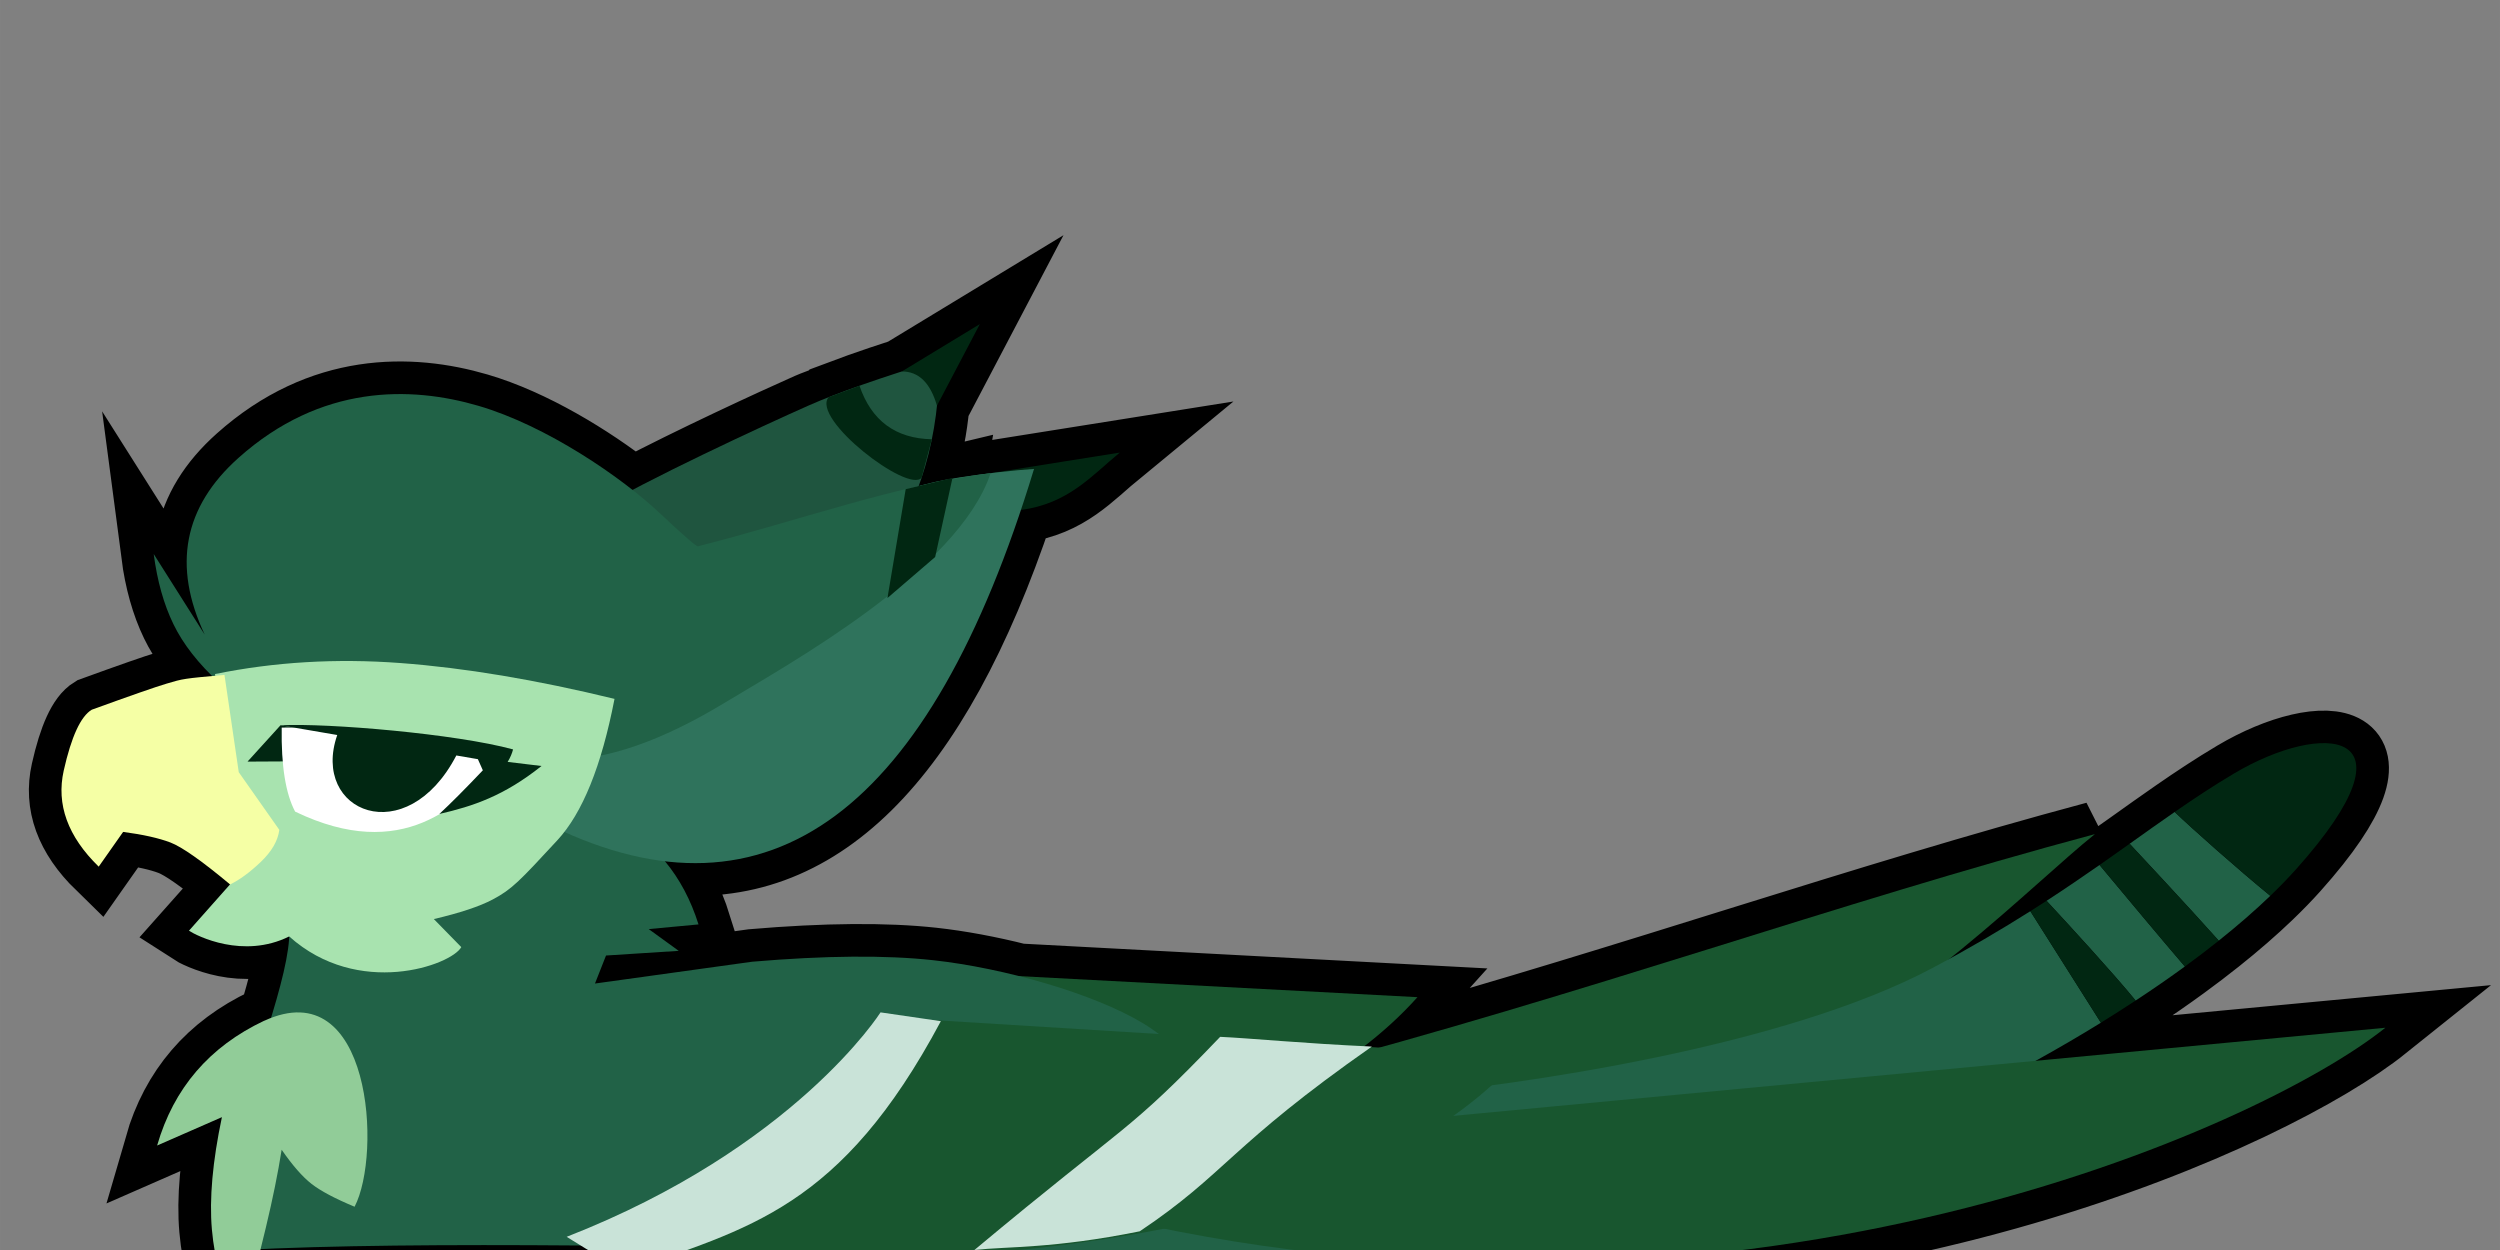 <?xml version="1.0" encoding="UTF-8" standalone="no"?>
<svg
   width="3cm"
   height="1.5cm"
   viewBox="0 0 85.039 42.52"
   version="1.1"
   id="svg21"
   sodipodi:docname="sitebird.svg"
   inkscape:version="1.4.2 (ebf0e940d0, 2025-05-08)"
   xmlns:inkscape="http://www.inkscape.org/namespaces/inkscape"
   xmlns:sodipodi="http://sodipodi.sourceforge.net/DTD/sodipodi-0.dtd"
   xmlns="http://www.w3.org/2000/svg"
   xmlns:svg="http://www.w3.org/2000/svg"
   xmlns:rdf="http://www.w3.org/1999/02/22-rdf-syntax-ns#"
   xmlns:cc="http://creativecommons.org/ns#"
   xmlns:dc="http://purl.org/dc/elements/1.1/">
  <rect x="0" y="0" width="85.039" height="42.52" fill="#808080" stroke="none"/>
  <sodipodi:namedview
     pagecolor="#ffffff"
     bordercolor="#666666"
     borderopacity="1"
     objecttolerance="10"
     gridtolerance="10"
     guidetolerance="10"
     inkscape:pageopacity="0"
     inkscape:pageshadow="2"
     inkscape:window-width="2516"
     inkscape:window-height="1413"
     id="namedview23"
     showgrid="false"
     units="cm"
     inkscape:zoom="11.313709"
     inkscape:cx="64.169938"
     inkscape:cy="5.7010482"
     inkscape:window-x="44"
     inkscape:window-y="0"
     inkscape:window-maximized="1"
     inkscape:current-layer="svg21"
     inkscape:showpageshadow="0"
     inkscape:pagecheckerboard="1"
     inkscape:deskcolor="#d1d1d1"
     inkscape:document-units="cm" />
  <defs
     id="defs2" />
  <path
     id="shape0-6"
     d="m 33.332,11.025 -2.654,1.611 c -0.525,0.169 -1.005,0.332 -1.442,0.486 l -1.05,0.39 c -0.007,0.008 -0.013,0.017 -0.019,0.026 -0.219,0.088 -0.501,0.185 -0.686,0.267 -1.192,0.528 -4.032,1.839 -5.966,2.86 -1.399,-1.099 -3.401,-2.321 -5.243,-2.86 -2.309,-0.676 -5.357,-0.733 -8.159,1.77 -1.868,1.669 -2.252,3.673 -1.15,6.012 l -1.733,-2.74 c 0.12,0.915 0.343,1.71 0.67,2.386 0.288,0.595 0.726,1.183 1.314,1.763 -0.984,0.091 -1.042,0.107 -1.552,0.26 C 5.278,23.37 4.432,23.666 3.121,24.142 2.745,24.371 2.428,25.061 2.169,26.214 c -0.259,1.152 0.137,2.242 1.189,3.268 l 0.831,-1.182 c 0.678,0.089 1.214,0.209 1.608,0.36 0.394,0.151 1.07,0.626 2.028,1.426 v 0.002 h 0.001 L 6.429,31.66 c 0.269,0.176 1.845,0.972 3.41,0.194 v 0.002 c -0.03,0.686 -0.283,1.67 -0.617,2.767 -0.075,0.029 -0.152,0.061 -0.231,0.098 -1.868,0.882 -3.083,2.299 -3.646,4.248 l 2.203,-0.965 c -0.318,1.504 -0.432,2.779 -0.341,3.821 0.091,1.043 0.399,2.209 0.925,3.502 0.285,-1.072 0.529,-2.018 0.732,-2.837 3.001,-0.133 6.803,-0.154 10.891,-0.12 0.373,0.23 0.859,0.531 1.459,0.902 0.704,-0.246 1.379,-0.469 2.028,-0.7 l -0.237,0.283 c 3.956,0.119 7.543,0.038 10.76,-0.245 4.979,0.105 9.528,0.196 12.711,0.174 17.223,1.459 30.887,-4.796 34.664,-7.819 -3.187,0.301 -7.152,0.676 -11.895,1.125 0.769,-0.426 1.511,-0.86 2.219,-1.297 0.405,-0.25 0.798,-0.502 1.181,-0.753 0.587,-0.386 1.147,-0.773 1.675,-1.159 0.403,-0.294 0.787,-0.587 1.152,-0.878 0.649,-0.517 1.236,-1.028 1.754,-1.526 0.318,-0.306 0.61,-0.606 0.874,-0.901 4.341,-4.851 0.899,-5.044 -2.106,-3.261 -0.696,0.413 -1.356,0.85 -2.021,1.31 -0.502,0.347 -1.007,0.708 -1.532,1.082 -0.332,0.236 -0.671,0.476 -1.023,0.722 -0.563,0.393 -1.159,0.8 -1.803,1.219 -0.18,0.117 -0.363,0.234 -0.551,0.353 -0.82,0.519 -1.723,1.058 -2.738,1.614 2.16,-1.739 3.787,-3.318 4.935,-4.236 -8.033,2.153 -15.538,4.809 -24.336,7.263 h -0.002 l -0.285,-0.017 c 0.009,-0.006 0.018,-0.012 0.027,-0.019 -0.085,-0.004 -0.17,-0.007 -0.254,-0.011 0.671,-0.518 1.272,-1.075 1.805,-1.668 L 34.664,33.205 C 33.671,32.954 32.658,32.764 31.738,32.663 30.126,32.487 28.075,32.503 25.584,32.715 l -5.346,0.742 0.376,-0.952 2.473,-0.159 -1.021,-0.74 1.694,-0.159 c -0.261,-0.83 -0.639,-1.546 -1.138,-2.146 5.195,0.618 9.23,-3.366 12.107,-11.952 1.615,-0.217 2.4,-1.161 3.361,-1.951 l -4.392,0.7 c -0.004,5.48e-4 -0.008,8.82e-4 -0.013,0.002 -0.339,0.042 -0.689,0.09 -1.049,0.145 -0.084,0.013 -0.164,0.026 -0.241,0.039 l 0.004,-0.023 -0.46,0.11 c -0.031,0.007 -0.069,0.017 -0.1,0.024 l -0.047,0.007 0.007,0.002 c -0.153,0.034 -0.302,0.068 -0.485,0.118 l -0.062,0.014 c 0.034,-0.093 0.066,-0.188 0.098,-0.283 l 0.349,-1.308 c 0.077,-0.377 0.128,-0.766 0.169,-1.161 0.002,0.006 0.004,0.011 0.006,0.017 z"
     style="stroke:#000000;stroke-width:2.221;stroke-miterlimit:4.7;stroke-dasharray:none;stroke-opacity:1" />
  <path
     id="shape0"
     fill="#18562f"
     fill-rule="evenodd"
     stroke="#000000"
     stroke-opacity="0"
     stroke-width="0"
     stroke-linecap="square"
     stroke-linejoin="bevel"
     d="m 43.899,36.457 c 10.139,-2.67 18.423,-5.689 27.361,-8.084 -4.302,3.443 -15.347,16.168 -35.949,11.826 0,0 0.937,-1.697 8.588,-3.742 z" />
  <path
     id="shape01"
     fill="#18562f"
     fill-rule="evenodd"
     stroke="#000000"
     stroke-opacity="0"
     stroke-width="0"
     stroke-linecap="square"
     stroke-linejoin="bevel"
     d="m 28.243,32.864 19.973,1.056 c -4.53,5.053 -14.104,7.359 -28.723,6.918 z" />
  <path
     d="m 71.464,34.788 c -0.71,-1.128 -2.4,-3.793 -2.4,-3.793 -0.982,0.621 -2.081,1.27 -3.352,1.944 -4.94,2.62 -13.68,3.966 -18.848,4.415 -5.168,0.449 -6.315,-1.539 -7.981,-2.545 -1.666,-1.006 -4.727,-1.883 -7.145,-2.147 -1.612,-0.176 -3.663,-0.16 -6.154,0.052 l -5.346,0.742 0.376,-0.953 2.473,-0.159 -1.021,-0.74 1.694,-0.159 C 23.238,29.786 22.243,28.586 20.775,27.845 L 9.501,30.907 c 1.79,0.776 -4.201,11.832 -1.323,11.614 12.288,-0.644 39.962,0.835 42.675,0 7.26,-1.02 14.975,-4.254 20.611,-7.732 z"
     style="fill:#216247;fill-rule:evenodd;stroke-width:0.314"
     id="path23" />
  <path
     d="m 74.32,32.876 c -0.722,-0.839 -2.113,-2.506 -2.902,-3.453 -0.563,0.393 -1.159,0.8 -1.803,1.219 0.745,0.804 2.261,2.452 3.03,3.393 0.587,-0.386 1.147,-0.773 1.675,-1.159 z"
     style="fill:#216247;fill-rule:evenodd;stroke-width:0.314"
     id="path21" />
  <path
     d="m 77.226,30.472 c -1.146,-0.937 -2.673,-2.296 -3.253,-2.852 -0.502,0.347 -1.007,0.708 -1.532,1.082 0,0 2.03,2.171 3.031,3.296 0.649,-0.517 1.236,-1.028 1.754,-1.526 z"
     style="fill:#216247;fill-rule:evenodd;stroke-width:0.314"
     id="path18" />
  <path
     style="fill:#012712;fill-opacity:1;stroke:none;stroke-width:1.591;stroke-miterlimit:50.7;paint-order:stroke fill markers"
     d="m 31.79,16.399 6.3,-1.004 c -0.961,0.79 -1.746,1.734 -3.361,1.952 z"
     id="path7"
     sodipodi:nodetypes="cccc" />
  <path
     id="shape1"
     fill="#1f553f"
     fill-rule="evenodd"
     d="m 20.264,17.366 c 1.646,-1.011 5.725,-2.9 7.218,-3.562 0.995,-0.441 2.483,-0.963 4.464,-1.566 0.024,2.586 -0.636,4.842 -1.981,6.768 -1.426,1.83 -7.655,4.256 -9.7,-1.641 z"
     style="stroke-width:0.314" />
  <path
     id="shape2"
     fill="#2f735c"
     fill-rule="evenodd"
     d="m 24.432,18.623 c 6.621,-2.025 6.833,-2.172 8.203,-2.382 0.913,-0.14 1.759,-0.236 2.538,-0.29 C 31.629,27.621 26.166,31.674 18.786,28.11 7.715,22.765 7.715,22.765 24.432,18.623 Z"
     style="stroke-width:0.314" />
  <path
     id="shape3"
     fill="#216247"
     fill-rule="evenodd"
     d="M 7.461,23.231 C 6.747,22.574 6.226,21.908 5.899,21.232 5.571,20.557 5.348,19.761 5.228,18.846 l 1.734,2.739 C 5.861,19.247 6.244,17.243 8.113,15.574 c 2.803,-2.503 5.851,-2.446 8.16,-1.77 2.309,0.676 4.869,2.425 6.178,3.659 0.872,0.823 1.308,1.195 1.308,1.115 3.317,-0.839 6.791,-2.098 9.938,-2.484 -1.108,3.33 -6.903,6.513 -9.051,7.814 -2.148,1.301 -4.016,1.947 -5.602,1.939 l -2.068,0.012 -9.607,0.053 c -0.021,-0.009 0.01,-0.903 0.092,-2.682 z"
     style="stroke-width:0.314"
     sodipodi:nodetypes="cccccsccccccccc" />
  <path
     id="shape4"
     fill="#91cc98"
     fill-rule="evenodd"
     d="m 8.99,34.719 c -1.868,0.882 -3.083,2.298 -3.646,4.247 l 2.204,-0.965 c -0.318,1.504 -0.432,2.778 -0.341,3.821 0.091,1.043 0.399,2.21 0.926,3.503 0.374,-1.408 0.677,-2.598 0.91,-3.57 0.233,-0.972 0.412,-1.854 0.537,-2.646 0.37,0.535 0.709,0.922 1.018,1.163 0.309,0.24 0.796,0.499 1.463,0.776 0.935,-1.789 0.57,-8 -3.07,-6.327 z"
     style="stroke-width:0.314"
     sodipodi:nodetypes="cccccccccc" />
  <path
     id="shape5"
     fill="#a8e3af"
     fill-rule="evenodd"
     d="m 7.316,22.928 c 2.02,-0.412 4.121,-0.537 6.304,-0.374 2.183,0.163 4.611,0.569 7.283,1.219 -0.442,2.284 -1.091,3.888 -1.948,4.813 -1.285,1.388 -1.536,1.661 -2.198,2.012 -0.442,0.234 -1.108,0.456 -2,0.665 l 0.934,0.954 c -0.345,0.618 -3.503,1.745 -5.854,-0.363 -1.565,0.778 -3.141,-0.018 -3.41,-0.195 l 1.396,-1.574 c -0.058,-0.033 -0.057,-3.14 -0.509,-7.157 z"
     style="stroke-width:0.314"
     sodipodi:nodetypes="ccccccccccsc" />
  <path
     style="fill:#012712;fill-opacity:1;stroke:none;stroke-width:1.591;stroke-miterlimit:50.7;paint-order:stroke fill markers"
     d="m 9.542,24.67 -1.123,1.237 1.822,-0.01 0.185,-1.075 z"
     id="path1"
     sodipodi:nodetypes="ccccc" />
  <path
     id="shape6"
     fill="#f5ffa5"
     fill-rule="evenodd"
     d="m 7.635,22.956 0.486,3.311 1.38,1.962 c -0.049,0.373 -0.26,0.736 -0.633,1.092 -0.373,0.355 -0.72,0.61 -1.042,0.764 C 6.866,29.285 6.19,28.809 5.796,28.658 5.402,28.508 4.866,28.388 4.188,28.298 L 3.357,29.48 C 2.305,28.454 1.909,27.365 2.167,26.213 c 0.259,-1.152 0.576,-1.843 0.953,-2.071 1.311,-0.476 2.158,-0.772 2.541,-0.886 0.575,-0.172 0.575,-0.172 1.974,-0.299 z"
     style="stroke-width:0.314" />
  <path
     id="shape7"
     fill="#18562f"
     fill-rule="evenodd"
     d="m 29.915,34.586 21.812,1.347 c -4.53,5.053 -14.104,7.359 -28.723,6.918 z"
     style="stroke-width:0.314" />
  <path
     id="shape8"
     fill="#c9e3d8"
     fill-rule="evenodd"
     d="m 19.274,42.071 c 0.388,0.24 1.034,0.639 1.938,1.198 4.248,-1.482 7.39,-2.156 10.792,-8.533 -0.958,-0.14 -1.642,-0.24 -2.052,-0.299 0,0 -2.913,4.603 -10.678,7.635 z"
     style="stroke-width:0.314" />
  <path
     id="shape9"
     fill="#18562f"
     fill-rule="evenodd"
     d="m 37.591,39.077 c 20.323,-1.921 34.839,-3.293 43.549,-4.117 -4.302,3.443 -21.427,11.078 -42.029,6.736 0,0 -0.507,-0.873 -1.52,-2.62 z"
     style="stroke-width:0.314" />
  <path
     id="shape10"
     fill="#c9e3d8"
     fill-rule="evenodd"
     d="m 33.145,42.52 c 1.132,-0.127 2.678,-0.04 5.624,-0.636 2.938,-1.967 3.059,-2.901 7.895,-6.284 -2.323,-0.105 -4.164,-0.286 -5.159,-0.331 -3.217,3.356 -3.04,2.81 -8.36,7.251 z"
     style="stroke-width:0.314" />
  <path
     id="shape11"
     fill="#ffffff"
     fill-rule="evenodd"
     d="m 9.582,24.75 c -0.02,1.298 0.133,2.251 0.457,2.858 3.654,1.762 5.643,-0.222 6.852,-1.667 -1.962,-1.006 -3.78,-1.244 -7.309,-1.191 z"
     style="stroke-width:0.314" />
  <path
     d="m 9.543,24.671 1.928,0.331 c -0.909,2.623 2.352,3.962 4.051,0.696 l 0.733,0.126 0.169,0.379 c -0.608,0.64 -1.101,1.135 -1.48,1.485 1.154,-0.266 2.197,-0.613 3.476,-1.632 l -1.152,-0.139 c 0.093,-0.152 0.15,-0.293 0.184,-0.425 -1.935,-0.529 -6.293,-0.902 -7.908,-0.821 z"
     style="fill:#012712;stroke-width:1.897;stroke-miterlimit:50.7;paint-order:stroke fill markers"
     id="path5" />
  <path
     style="fill:#012712;fill-opacity:1;stroke:none;stroke-width:1.591;stroke-miterlimit:50.7;paint-order:stroke fill markers"
     d="m 30.677,12.635 2.653,-1.611 -1.459,2.775 c -0.225,-0.777 -0.623,-1.165 -1.195,-1.163 z"
     id="path8"
     sodipodi:nodetypes="cccc" />
  <path
     style="fill:#012712;fill-opacity:1;stroke:none;stroke-width:1.591;stroke-miterlimit:50.7;paint-order:stroke fill markers"
     d="m 32.399,16.257 -0.589,2.69 -1.623,1.395 0.621,-3.704 z"
     id="path9"
     sodipodi:nodetypes="ccccc" />
  <path
     style="fill:#012712;fill-opacity:1;stroke:none;stroke-width:1.591;stroke-miterlimit:50.7;paint-order:stroke fill markers"
     d="m 29.235,13.121 c 0.407,1.189 1.228,1.796 2.462,1.821 l -0.348,1.308 c -0.457,0.548 -3.773,-2.007 -3.163,-2.739 z"
     id="path10"
     sodipodi:nodetypes="ccccc" />
  <path
     d="m 77.226,30.472 c 0.318,-0.306 0.61,-0.606 0.874,-0.901 4.341,-4.851 0.899,-5.044 -2.106,-3.261 -0.696,0.413 -1.356,0.85 -2.021,1.31 0.58,0.556 2.108,1.915 3.253,2.852 z"
     style="fill:#012712;stroke-width:1.591;stroke-miterlimit:50.7;paint-order:stroke fill markers"
     id="path19" />
  <path
     d="m 75.472,31.998 c -1.001,-1.126 -3.031,-3.296 -3.031,-3.296 -0.332,0.236 -0.671,0.476 -1.023,0.722 0.789,0.947 2.18,2.614 2.902,3.453 0.403,-0.294 0.787,-0.587 1.152,-0.878 z"
     style="fill:#012712;stroke-width:1.591;stroke-miterlimit:50.7;paint-order:stroke fill markers"
     id="path20" />
  <path
     d="m 72.644,34.035 c -0.769,-0.94 -2.285,-2.589 -3.03,-3.393 -0.18,0.117 -0.363,0.234 -0.551,0.353 0,0 1.689,2.665 2.4,3.793 0.405,-0.25 0.798,-0.502 1.181,-0.753 z"
     style="fill:#012712;stroke-width:1.591;stroke-miterlimit:50.7;paint-order:stroke fill markers"
     id="path22" />
</svg>
